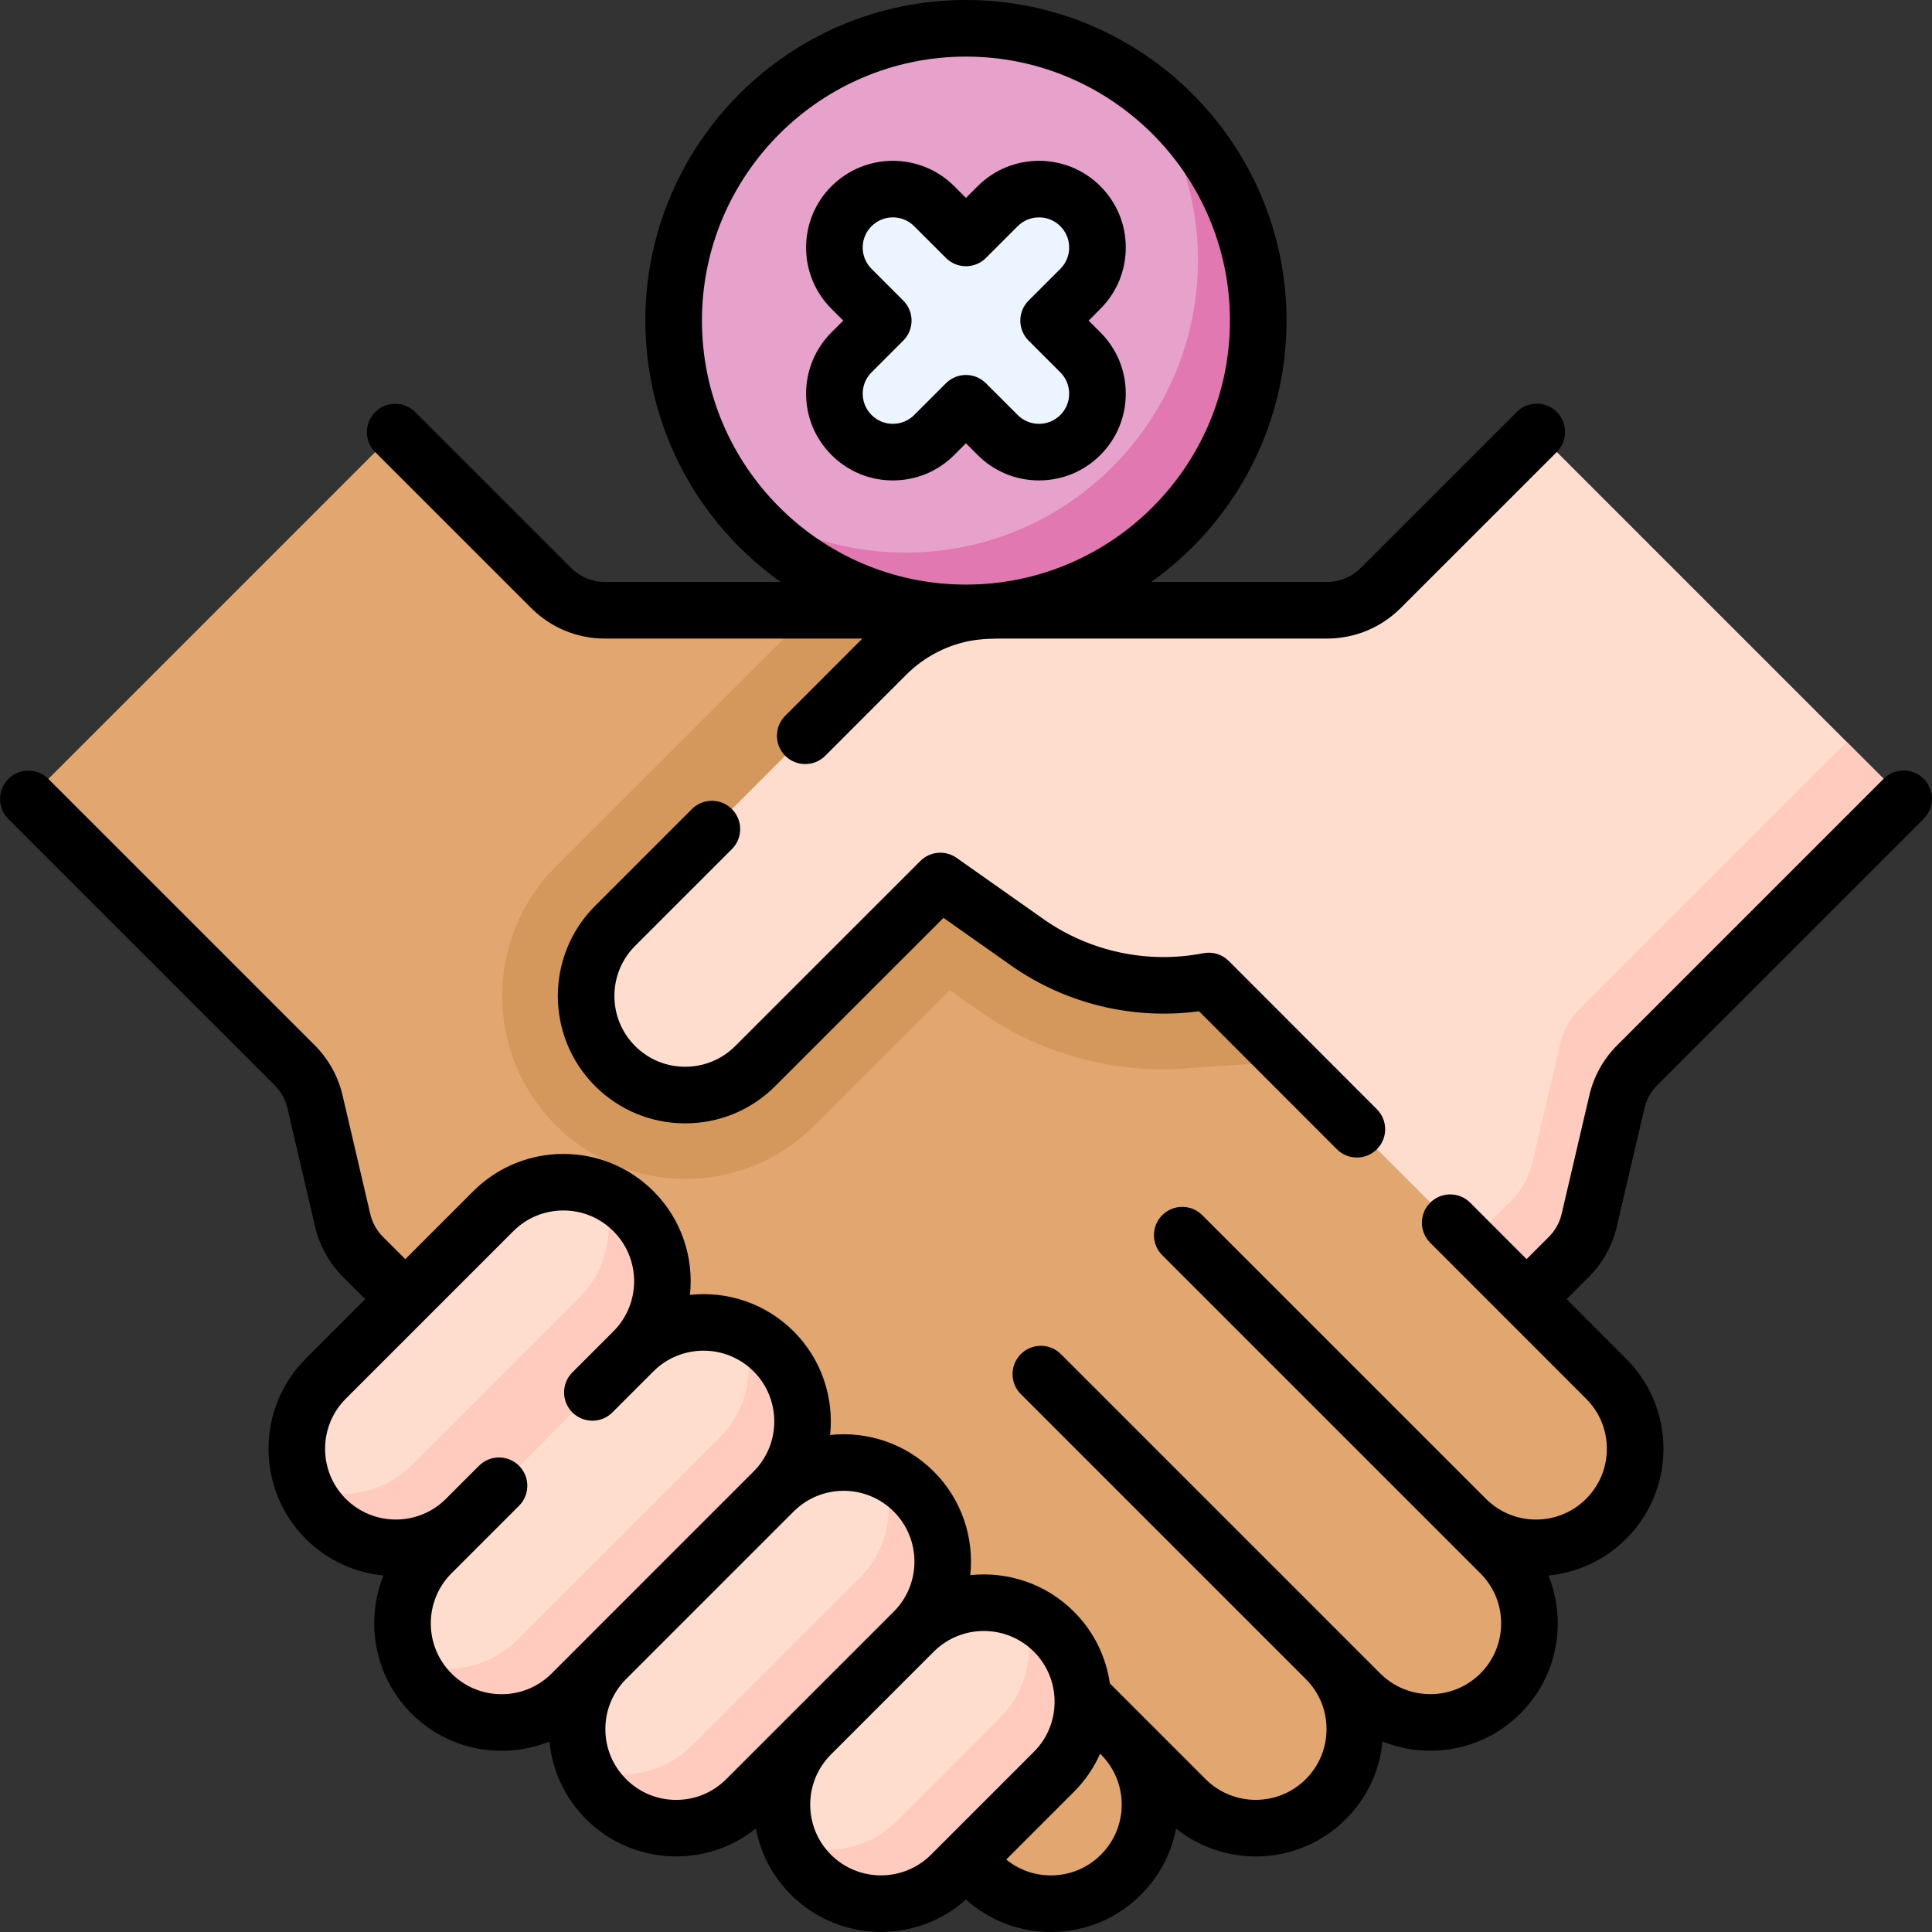 <svg id="Capa_1" enable-background="new 0 0 512 512" height="512" viewBox="0 0 512 512" width="512" xmlns="http://www.w3.org/2000/svg"><rect x="0" y="0" width="512" height="512" fill="#333333" stroke="none"/><g><g><path d="m320.33 259.969c-16.321 3.198-33.717-.134-48.042-10.224l-23.098-16.27-36.529-37.757 22.133-22.145c5.813-5.816 13.219-9.668 21.191-11.151-2.421-.45-4.891-.691-7.388-.691h-53.311-34.956c-5.358 0-10.497-2.129-14.286-5.917l-41.312-41.312-97.219 97.219 70.577 70.577c2.665 2.665 4.531 6.021 5.388 9.691l7.336 31.409c.857 3.671 2.725 7.029 5.391 9.694l11.206 11.2.001-.001 152.516 152.516c10.257 10.257 26.886 10.257 37.143 0 10.257-10.257 10.257-26.886 0-37.143l17.133 17.133c10.257 10.257 26.886 10.257 37.143 0 10.257-10.257 10.257-26.886 0-37.143l9.131 9.131c10.257 10.257 26.886 10.257 37.143 0 10.257-10.257 10.257-26.886 0-37.143l-9.131-9.131c10.257 10.257 26.886 10.257 37.143 0 10.257-10.257 10.257-26.886 0-37.143z" fill="#e2a770"/></g><g><path d="m272.288 249.745-23.098-16.27-36.529-37.757 22.133-22.145c5.813-5.816 13.219-9.668 21.191-11.151-2.421-.45-4.891-.691-7.388-.691h-33.387l-18.263 18.272-49.653 49.653c-9.158 9.158-14.202 21.335-14.202 34.286s5.043 25.127 14.202 34.286c9.159 9.158 21.335 14.201 34.286 14.201s25.127-5.044 34.286-14.201l35.815-35.816 7.811 5.502c14.35 10.108 31.214 15.449 48.769 15.449 1.311 0 2.623-.031 3.935-.092l29.416-1.998-21.281-21.305c-16.322 3.199-33.718-.133-48.043-10.223z" fill="#d5985c"/></g><g><g><path d="m167.867 320.98c-10.257-10.257-26.886-10.257-37.143 0l-44.388 44.388c-10.257 10.257-10.257 26.886 0 37.143 10.257 10.257 26.886 10.257 37.143 0l44.388-44.388c10.256-10.257 10.256-26.886 0-37.143z" fill="#ffddce"/></g><g><path d="m205.01 358.123c-10.257-10.257-26.886-10.257-37.143 0l-53.519 53.519c-10.257 10.257-10.257 26.886 0 37.143 10.257 10.257 26.886 10.257 37.143 0l53.519-53.519c10.257-10.257 10.257-26.886 0-37.143z" fill="#ffddce"/></g><g><path d="m242.153 395.266c-10.257-10.257-26.886-10.257-37.143 0l-44.388 44.388c-10.257 10.257-10.257 26.886 0 37.143 10.257 10.257 26.886 10.257 37.143 0l44.388-44.388c10.257-10.256 10.257-26.886 0-37.143z" fill="#ffddce"/></g><g><path d="m279.296 432.41c-10.257-10.257-26.886-10.257-37.143 0l-27.255 27.255c-10.257 10.257-10.257 26.886 0 37.143 10.257 10.257 26.886 10.257 37.143 0l27.255-27.255c10.257-10.257 10.257-26.887 0-37.143z" fill="#ffddce"/></g></g><g><g><path d="m167.867 320.98c-2.532-2.532-5.453-4.436-8.57-5.718 3.911 9.509 2.007 20.848-5.718 28.573l-44.388 44.388c-7.725 7.725-19.064 9.629-28.573 5.718 1.282 3.117 3.186 6.038 5.718 8.57 10.257 10.257 26.886 10.257 37.143 0l44.388-44.388c10.256-10.257 10.256-26.886 0-37.143z" fill="#ffcbbe"/></g><g><path d="m205.01 358.123c-2.532-2.532-5.453-4.436-8.57-5.718 3.911 9.509 2.007 20.848-5.718 28.573l-53.519 53.519c-7.725 7.725-19.063 9.629-28.573 5.718 1.282 3.117 3.186 6.038 5.718 8.57 10.257 10.257 26.886 10.257 37.143 0l53.519-53.519c10.257-10.256 10.257-26.886 0-37.143z" fill="#ffcbbe"/></g><g><path d="m242.153 395.266c-2.532-2.532-5.453-4.436-8.57-5.718 3.911 9.509 2.007 20.848-5.718 28.573l-44.388 44.388c-7.725 7.725-19.063 9.629-28.573 5.718 1.282 3.117 3.186 6.038 5.718 8.57 10.257 10.257 26.886 10.257 37.143 0l44.388-44.388c10.257-10.256 10.257-26.886 0-37.143z" fill="#ffcbbe"/></g><g><path d="m279.296 432.41c-2.532-2.532-5.453-4.436-8.57-5.718 3.911 9.509 2.007 20.848-5.718 28.573l-27.255 27.255c-7.725 7.725-19.064 9.629-28.573 5.718 1.282 3.117 3.186 6.038 5.718 8.57 10.257 10.257 26.886 10.257 37.143 0l27.255-27.255c10.257-10.257 10.257-26.887 0-37.143z" fill="#ffcbbe"/></g></g><g><path d="m365.925 155.814c-3.789 3.789-8.928 5.917-14.286 5.917h-34.956-53.311c-10.72 0-21.001 4.26-28.579 11.842l-22.133 22.145-49.653 49.653c-10.257 10.257-10.257 26.886 0 37.143 10.257 10.257 26.886 10.257 37.143 0l49.039-49.039 23.098 16.27c14.325 10.09 31.721 13.422 48.042 10.224l84.228 84.323 11.206-11.2c2.666-2.665 4.534-6.023 5.391-9.694l7.336-31.409c.857-3.669 2.723-7.026 5.388-9.691l70.605-70.605-97.22-97.217z" fill="#ffddce"/></g><g><path d="m489.386 196.595-70.605 70.605c-2.664 2.665-4.531 6.021-5.388 9.691l-7.336 31.409c-.857 3.671-2.725 7.029-5.391 9.694l-11.197 11.192 15.09 15.107 11.206-11.2c2.666-2.665 4.534-6.023 5.391-9.694l7.336-31.409c.857-3.669 2.723-7.026 5.388-9.691l70.605-70.605z" fill="#ffcbbe"/></g><g><g><circle cx="255.985" cy="84.961" fill="#e7a2cb" r="77.461"/></g><g><path d="m302.185 22.785c9.6 12.899 15.285 28.885 15.285 46.2 0 42.781-34.68 77.461-77.461 77.461-17.315 0-33.301-5.685-46.2-15.285 14.119 18.97 36.711 31.261 62.176 31.261 42.781 0 77.461-34.68 77.461-77.461 0-25.465-12.291-48.057-31.261-62.176z" fill="#e278b1"/></g><g><path d="m277.894 84.961 8.41-8.41c6.051-6.05 6.051-15.86 0-21.91-6.05-6.05-15.859-6.05-21.909 0l-8.411 8.411-8.411-8.411c-6.05-6.05-15.859-6.05-21.909 0-6.051 6.05-6.051 15.86 0 21.91l8.41 8.41-8.41 8.41c-6.051 6.05-6.051 15.86 0 21.91 3.025 3.025 6.99 4.537 10.954 4.537s7.93-1.512 10.954-4.537l8.411-8.411 8.411 8.411c3.025 3.025 6.99 4.537 10.954 4.537s7.93-1.512 10.954-4.537c6.051-6.05 6.051-15.86 0-21.91z" fill="#ecf4ff"/></g></g><g><path d="m140.746 161.116c5.233 5.233 12.189 8.115 19.587 8.115h68.196l-20.439 20.458c-2.928 2.931-2.925 7.679.005 10.606 1.464 1.463 3.382 2.194 5.301 2.194 1.92 0 3.841-.733 5.306-2.199l21.397-21.417c4.619-4.619 10.37-7.693 16.625-8.971 3.601-.671 6.494-.673 9.913-.673h84.999c7.4 0 14.358-2.883 19.593-8.117l41.34-41.329c2.929-2.929 2.93-7.677.001-10.606-2.929-2.93-7.677-2.929-10.607-.001l-41.34 41.329c-2.402 2.402-5.593 3.725-8.987 3.725h-46.548c21.677-15.411 35.859-40.707 35.859-69.27-.001-46.847-38.115-84.96-84.962-84.96s-84.961 38.113-84.961 84.961c0 28.563 14.183 53.86 35.861 69.271h-46.552c-3.391 0-6.58-1.322-8.981-3.723l-41.316-41.306c-2.929-2.928-7.678-2.928-10.606.001-2.929 2.93-2.928 7.678.001 10.606zm45.277-76.155c0-38.576 31.385-69.961 69.961-69.961s69.961 31.385 69.961 69.961-31.384 69.961-69.961 69.961-69.961-31.385-69.961-69.961z"/><path d="m428.458 325.107 7.343-31.425c.533-2.301 1.701-4.403 3.377-6.079l70.61-70.609c2.929-2.93 2.929-7.678 0-10.607-2.929-2.928-7.678-2.928-10.606 0l-70.61 70.609c-3.664 3.664-6.217 8.264-7.38 13.287l-7.339 31.406c-.543 2.32-1.713 4.425-3.389 6.095l-5.904 5.899-14.938-14.954c-2.927-2.93-7.676-2.933-10.607-.005-2.93 2.927-2.933 7.676-.005 10.606l41.324 41.348c3.544 3.537 5.496 8.246 5.496 13.259s-1.954 9.726-5.501 13.273c-7.31 7.312-19.213 7.313-26.535 0 0 0-.001-.001-.001-.001l-75.183-75.183c-2.929-2.928-7.678-2.928-10.606 0-2.929 2.93-2.929 7.678 0 10.607l84.314 84.314c3.547 3.547 5.5 8.257 5.5 13.264 0 5.013-1.953 9.727-5.501 13.273-7.312 7.312-19.217 7.312-26.537-.001l-84.64-84.639c-2.929-2.928-7.678-2.928-10.606 0-2.929 2.93-2.929 7.678 0 10.607l75.508 75.507.005.005c3.544 3.537 5.496 8.246 5.496 13.259s-1.954 9.727-5.5 13.273c-7.312 7.312-19.218 7.312-26.538.001l-25.379-25.38c-1.005-6.962-4.179-13.668-9.525-19.013-7.495-7.495-17.666-10.716-27.466-9.677 1.039-9.8-2.182-19.971-9.677-27.466-7.496-7.495-17.668-10.717-27.468-9.676 1.038-9.801-2.181-19.974-9.673-27.472-7.496-7.489-17.667-10.707-27.469-9.667 1.041-9.802-2.18-19.975-9.677-27.471-13.164-13.164-34.585-13.163-47.75 0l-18.01 18.01-5.899-5.894c-1.679-1.679-2.853-3.79-3.394-6.099l-7.334-31.407c-1.174-5.028-3.725-9.622-7.385-13.295l-70.58-70.57c-2.929-2.928-7.678-2.929-10.606.001-2.929 2.929-2.928 7.678.001 10.606l70.57 70.561c1.68 1.687 2.854 3.799 3.393 6.108l7.335 31.412c1.18 5.037 3.737 9.633 7.396 13.292l5.897 5.891-15.771 15.772c-13.165 13.165-13.165 34.585 0 47.75 5.75 5.75 13.075 8.987 20.599 9.714-4.918 12.191-2.449 26.696 7.41 36.565 6.376 6.376 14.858 9.887 23.883 9.887 4.419 0 8.706-.848 12.682-2.458.731 7.517 3.968 14.834 9.713 20.579 6.582 6.582 15.229 9.873 23.875 9.873 7.489 0 14.976-2.474 21.124-7.412 1.218 6.434 4.309 12.579 9.278 17.549 6.583 6.582 15.229 9.873 23.875 9.873 8.064 0 16.126-2.865 22.516-8.591 6.198 5.564 14.121 8.609 22.511 8.609 9.02 0 17.498-3.515 23.871-9.894 4.854-4.854 8.049-10.923 9.3-17.517 13.25 10.613 32.706 9.785 44.977-2.485 5.598-5.599 8.989-12.813 9.736-20.591 12.189 4.911 26.682 2.437 36.538-7.421 6.381-6.379 9.895-14.86 9.895-23.88 0-4.419-.845-8.708-2.457-12.686 7.517-.73 14.833-3.968 20.574-9.71 6.381-6.38 9.895-14.86 9.895-23.88 0-9.024-3.516-17.504-9.893-23.869l-15.77-15.778 5.892-5.887c3.656-3.641 6.215-8.238 7.4-13.295zm-308.808 118.382c-7.312-7.319-7.312-19.229-.002-26.546l9.031-9.031c.034-.034.07-.065.103-.098.017-.017.031-.036.048-.053l8.718-8.717c2.929-2.93 2.929-7.678 0-10.606-2.929-2.93-7.678-2.929-10.606-.001l-8.819 8.818c-7.321 7.265-19.185 7.251-26.484-.048-7.316-7.315-7.316-19.22 0-26.535l44.388-44.389c3.544-3.545 8.256-5.496 13.269-5.496 5.012 0 9.724 1.951 13.268 5.496 7.306 7.305 7.314 19.184.03 26.502-.011.01-.022.02-.032.031l-10.88 10.88c-2.929 2.93-2.929 7.678 0 10.607 2.929 2.928 7.678 2.928 10.606 0l10.826-10.827c.018-.018.038-.032.056-.05.011-.011.022-.023.033-.035 7.323-7.276 19.204-7.266 26.506.029 7.295 7.302 7.309 19.171.051 26.492-.017.017-.036.033-.053.05l-44.388 44.388c-.054.054-.104.112-.158.166l-8.97 8.97c-3.543 3.543-8.254 5.494-13.267 5.494-5.018 0-9.733-1.951-13.274-5.491zm59.544 33.501c-5.012 0-9.724-1.952-13.269-5.497-3.544-3.543-5.496-8.255-5.496-13.268 0-4.972 1.925-9.646 5.416-13.18l44.474-44.475c.015-.015.029-.031.044-.047 3.652-3.625 8.434-5.441 13.217-5.441 4.805 0 9.61 1.829 13.269 5.487 7.316 7.315 7.316 19.22 0 26.535l-44.388 44.389c-3.543 3.546-8.256 5.497-13.267 5.497zm41.008 14.514c-7.315-7.314-7.316-19.217-.003-26.533l27.258-27.258c3.658-3.658 8.463-5.487 13.269-5.487 4.805 0 9.61 1.829 13.268 5.487 7.316 7.315 7.316 19.221 0 26.536l-27.254 27.255c-7.318 7.316-19.222 7.316-26.538 0zm71.56-.002c-3.542 3.545-8.252 5.498-13.262 5.498-4.363 0-8.498-1.484-11.836-4.207l17.936-17.937c3.003-3.003 5.313-6.438 6.946-10.104l.21.21c.003.003.006.007.009.01 3.547 3.547 5.501 8.257 5.501 13.263s-1.954 9.717-5.504 13.267z"/><path d="m193.958 225.023c2.929-2.93 2.929-7.678 0-10.607-2.929-2.928-7.678-2.928-10.606 0l-25.652 25.653c-13.156 13.169-13.155 34.586.002 47.744 6.375 6.375 14.858 9.887 23.883 9.887 9.019 0 17.498-3.512 23.873-9.887l44.577-44.566 17.933 12.636c14.416 10.149 32.351 14.472 49.785 12.113l36.527 36.564c1.465 1.466 3.385 2.199 5.306 2.199 1.918 0 3.836-.731 5.301-2.194 2.93-2.927 2.933-7.676.005-10.606l-39.25-39.29c-1.765-1.768-4.294-2.537-6.749-2.06-14.672 2.878-30.089-.4-42.288-8.99l-23.09-16.27c-2.981-2.1-7.042-1.752-9.623.827l-49.041 49.029c-3.543 3.543-8.254 5.494-13.267 5.494-5.019 0-9.734-1.951-13.277-5.494-7.312-7.312-7.311-19.215 0-26.532z"/><path d="m259.092 120.584c4.342 4.343 10.116 6.734 16.258 6.734s11.917-2.392 16.258-6.733c4.343-4.343 6.734-10.116 6.734-16.259 0-6.142-2.392-11.915-6.734-16.259l-3.107-3.106 3.107-3.106c4.343-4.343 6.734-10.116 6.734-16.259 0-6.142-2.392-11.915-6.734-16.259-8.965-8.963-23.552-8.964-32.516.001l-3.107 3.107-3.108-3.108c-8.964-8.963-23.551-8.963-32.515 0-4.343 4.344-6.735 10.117-6.735 16.259 0 6.143 2.392 11.916 6.735 16.259l3.107 3.106-3.107 3.106c-4.343 4.344-6.735 10.117-6.735 16.259 0 6.143 2.392 11.916 6.734 16.258 4.342 4.343 10.116 6.734 16.258 6.734s11.916-2.392 16.257-6.733l3.108-3.108zm-8.41-19.018-8.412 8.412c-1.509 1.509-3.516 2.34-5.65 2.34-2.135 0-4.142-.831-5.652-2.341-1.509-1.51-2.341-3.517-2.341-5.651s.832-4.142 2.341-5.651l8.41-8.41c2.929-2.93 2.929-7.678 0-10.607l-8.411-8.41c-1.509-1.51-2.341-3.517-2.341-5.651s.832-4.142 2.341-5.651c3.116-3.117 8.186-3.117 11.302 0l8.411 8.411c1.406 1.406 3.314 2.196 5.303 2.196s3.897-.79 5.303-2.197l8.411-8.41c3.116-3.117 8.187-3.116 11.302-.001 1.51 1.51 2.341 3.518 2.341 5.652s-.831 4.143-2.341 5.651l-8.411 8.41c-1.407 1.407-2.197 3.314-2.197 5.304s.79 3.896 2.197 5.304l8.41 8.409c1.51 1.51 2.341 3.518 2.341 5.652s-.831 4.143-2.341 5.652c-1.509 1.509-3.516 2.34-5.651 2.34s-4.142-.831-5.651-2.34l-8.411-8.411c-1.406-1.407-3.314-2.197-5.303-2.197s-3.894.789-5.3 2.195z"/></g></g></svg>